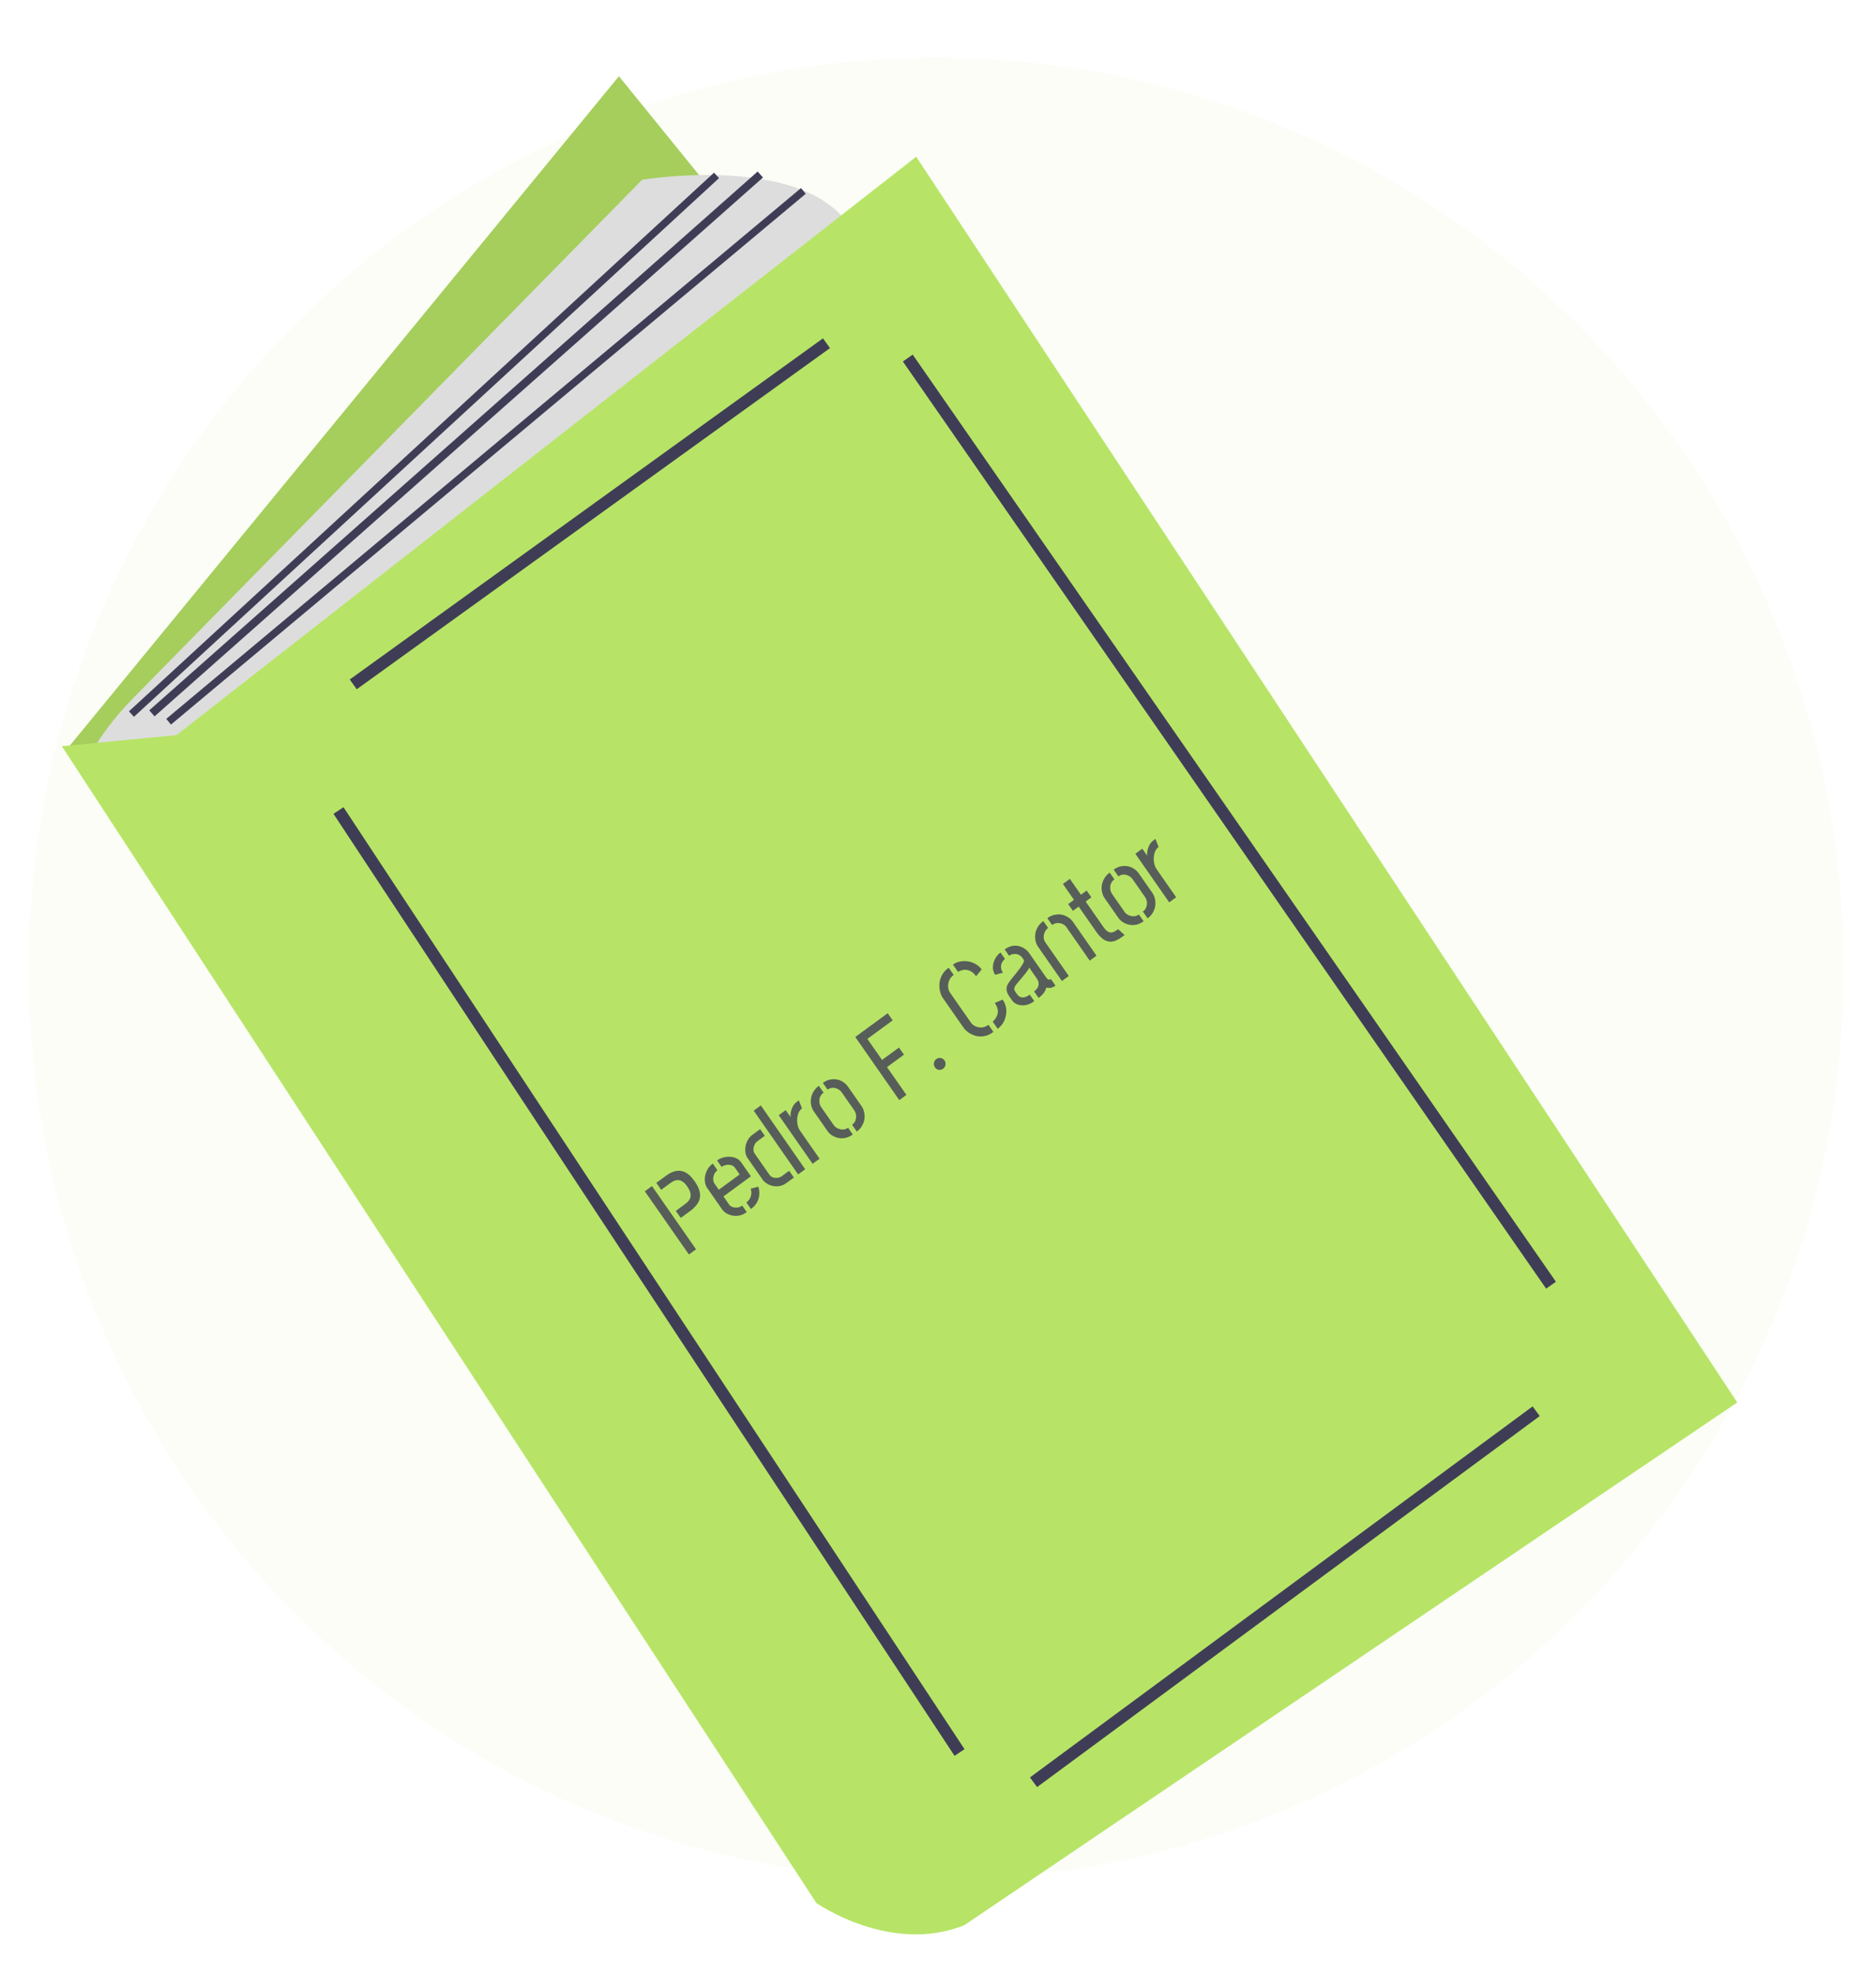 <svg width="518" height="545" viewBox="0 0 518 545" fill="none" xmlns="http://www.w3.org/2000/svg">
<g id="book 1">
<g id="undraw_books_l-33-t 1">
<g id="circle--book--svg">
<path id="Vector" opacity="0.3" d="M258.499 518.854C396.847 518.854 509 406.286 509 267.427C509 128.568 396.847 16 258.499 16C120.153 16 8 128.568 8 267.427C8 406.286 120.153 518.854 258.499 518.854Z" fill="#B7E466" fill-opacity="0.2"/>
</g>
<path id="Vector_2" d="M170.896 21.049L18.069 207.306L244.253 475.435L395.042 297.365L170.896 21.049Z" fill="#B7E466"/>
<g id="pasta--book-svg-2">
<path id="Vector_3" opacity="0.1" d="M170.896 21.049L18.069 207.306L244.253 475.435L395.042 297.365L170.896 21.049Z" fill="black"/>
</g>
<path id="Vector_4" d="M23.974 209.804C27.366 203.672 31.571 198.03 36.475 193.036L177.292 49.626C177.292 49.626 226.354 41.412 236.575 66.055L56.682 213.91L23.974 209.804Z" fill="#DDDDDD"/>
<g id="pasta--book-svg">
<path id="Vector_5" d="M17.084 206L225.41 525.333C225.41 525.333 245.833 539.661 266.258 531.473L479.689 387.16L252.982 43.263L48.742 202.929L17.084 206Z" fill="#B7E466"/>
</g>
<path id="Vector_6" d="M227.24 93.405L96.572 187.581L98.502 190.275L229.171 96.1L227.24 93.405Z" fill="#3F3D56"/>
<path id="Vector_7" d="M94.839 222.829L92.08 224.66L263.567 484.707L266.327 482.876L94.839 222.829Z" fill="#3F3D56"/>
<path id="Vector_8" d="M423.188 388.244L284.397 490.665L286.359 493.339L425.15 390.918L423.188 388.244Z" fill="#3F3D56"/>
<path id="Vector_9" d="M252.015 97.894L249.3 99.789L426.912 355.739L429.627 353.844L252.015 97.894Z" fill="#3F3D56"/>
<path id="Vector_10" d="M197.152 47.669L35.608 196.372L36.987 197.88L198.532 49.176L197.152 47.669Z" fill="#3F3D56"/>
<path id="Vector_11" d="M209.205 47.348L41.215 196.094L42.675 197.754L210.666 49.008L209.205 47.348Z" fill="#3F3D56"/>
<path id="Vector_12" d="M221.171 51.923L45.904 198.451L47.212 200.024L222.479 53.496L221.171 51.923Z" fill="#3F3D56"/>
<path id="Pedro F. Cantor" d="M190.221 346.317L178.052 328.863L180.021 327.42L192.189 344.875L190.221 346.317ZM187.97 336.211L186.614 334.266L189.148 332.409C189.706 332 190.123 331.569 190.401 331.114C190.667 330.643 190.756 330.113 190.668 329.525C190.579 328.936 190.275 328.268 189.753 327.52C189.255 326.805 188.754 326.319 188.252 326.059C187.765 325.787 187.261 325.705 186.74 325.811C186.219 325.916 185.671 326.179 185.098 326.6L182.564 328.457L181.226 326.538L184.103 324.427C185.034 323.771 185.934 323.374 186.805 323.238C187.676 323.102 188.527 323.257 189.359 323.702C190.19 324.148 191.011 324.952 191.822 326.117C192.657 327.313 193.137 328.393 193.263 329.355C193.393 330.289 193.243 331.14 192.813 331.909C192.382 332.676 191.727 333.407 190.849 334.102L187.97 336.211ZM206.195 334.608C205.506 335.112 204.813 335.433 204.114 335.568C203.421 335.674 202.76 335.669 202.133 335.551C201.51 335.404 200.964 335.189 200.494 334.905C200.04 334.611 199.703 334.305 199.483 333.989L195.207 327.855C194.986 327.539 194.819 327.122 194.705 326.603C194.595 326.055 194.58 325.464 194.658 324.829C194.752 324.182 194.966 323.548 195.301 322.926C195.64 322.276 196.146 321.704 196.818 321.211L198.104 323.056C197.662 323.38 197.349 323.785 197.168 324.271C196.99 324.727 196.913 325.186 196.936 325.645C196.965 326.077 197.066 326.418 197.239 326.667L198.474 328.437L204.23 324.217L203.012 322.472C202.723 322.056 202.359 321.784 201.921 321.653C201.483 321.521 201.026 321.505 200.548 321.603C200.077 321.673 199.644 321.852 199.25 322.14L197.999 320.346C198.654 319.864 199.404 319.553 200.248 319.413C201.107 319.259 201.942 319.301 202.75 319.537C203.548 319.756 204.184 320.208 204.659 320.889L207.337 324.728L199.761 330.282L201.377 332.601C201.539 332.833 201.815 333.033 202.204 333.2C202.598 333.338 203.042 333.39 203.537 333.353C204.032 333.317 204.501 333.136 204.944 332.812L206.195 334.608ZM207.352 333.759L206.083 331.94C206.575 331.579 206.924 331.172 207.129 330.721C207.339 330.24 207.452 329.781 207.467 329.342C207.472 328.886 207.409 328.494 207.278 328.162L209.36 327.578C209.6 328.206 209.699 328.899 209.658 329.658C209.617 330.416 209.414 331.155 209.049 331.875C208.671 332.579 208.106 333.207 207.352 333.759ZM217.186 326.55C216.515 327.044 215.839 327.336 215.162 327.431C214.484 327.526 213.849 327.503 213.255 327.361C212.648 327.202 212.118 326.975 211.664 326.68C211.211 326.384 210.879 326.087 210.671 325.787L206.412 319.679C206.146 319.297 205.957 318.832 205.848 318.284C205.755 317.725 205.753 317.135 205.843 316.517C205.949 315.887 206.156 315.295 206.464 314.743C206.778 314.161 207.221 313.66 207.795 313.24L209.886 311.708L211.172 313.552L209.106 315.067C208.746 315.332 208.479 315.678 208.306 316.105C208.122 316.517 208.036 316.944 208.048 317.387C208.064 317.802 208.165 318.143 208.351 318.408L212.506 324.368C212.714 324.667 213.016 324.886 213.409 325.024C213.819 325.15 214.245 325.191 214.683 325.145C215.122 325.1 215.514 324.95 215.859 324.698L217.9 323.201L219.204 325.072L217.186 326.55ZM220.384 324.206L208.111 306.603L210.08 305.16L222.328 322.781L220.384 324.206ZM224.379 321.278L215.027 307.863L216.946 306.457L218.284 308.377C218.234 307.987 218.259 307.541 218.357 307.042C218.46 306.515 218.641 305.993 218.901 305.476C219.176 304.947 219.56 304.503 220.052 304.142C220.151 304.071 220.24 304.004 220.323 303.945C220.405 303.884 220.486 303.824 220.569 303.764L221.447 305.983C220.906 306.38 220.528 306.958 220.315 307.718C220.106 308.449 220.054 309.228 220.16 310.055C220.254 310.864 220.521 311.585 220.961 312.217L226.298 319.871L224.379 321.278ZM235.47 313.186C234.831 313.654 234.167 313.965 233.481 314.117C232.81 314.257 232.161 314.268 231.534 314.15C230.895 314.016 230.314 313.788 229.793 313.467C229.272 313.145 228.849 312.752 228.525 312.287L224.718 306.826C224.393 306.361 224.159 305.829 224.015 305.232C223.859 304.617 223.828 303.987 223.922 303.34C224.004 302.676 224.228 302.036 224.59 301.419C224.941 300.785 225.444 300.228 226.1 299.747L227.404 301.617C226.912 301.978 226.581 302.409 226.41 302.911C226.244 303.383 226.199 303.869 226.274 304.367C226.348 304.864 226.519 305.305 226.785 305.687L230.245 310.649C230.477 310.982 230.818 311.258 231.27 311.479C231.721 311.701 232.207 311.811 232.725 311.807C233.243 311.804 233.723 311.641 234.166 311.316L235.47 313.186ZM236.577 312.374L235.273 310.505C235.733 310.168 236.045 309.763 236.211 309.29C236.382 308.788 236.435 308.297 236.372 307.815C236.298 307.317 236.144 306.902 235.912 306.57L232.418 301.559C232.163 301.192 231.818 300.893 231.383 300.659C230.947 300.426 230.479 300.304 229.977 300.295C229.476 300.287 228.987 300.457 228.511 300.805L227.207 298.935C227.88 298.442 228.548 298.141 229.214 298.03C229.885 297.889 230.54 297.886 231.179 298.021C231.806 298.139 232.369 298.379 232.869 298.74C233.374 299.074 233.79 299.473 234.114 299.939L237.921 305.399C238.246 305.864 238.471 306.402 238.6 307.011C238.744 307.609 238.774 308.24 238.692 308.903C238.598 309.55 238.377 310.176 238.031 310.782C237.701 311.374 237.217 311.905 236.577 312.374ZM248.311 303.698L236.159 286.27L245.113 279.707L246.486 281.677L239.501 286.797L243.551 292.606L248.225 289.181L249.598 291.15L244.924 294.576L250.279 302.255L248.311 303.698ZM260.388 295.034C260.027 295.298 259.629 295.402 259.193 295.345C258.761 295.26 258.418 295.034 258.163 294.668C257.908 294.303 257.81 293.897 257.871 293.45C257.948 292.992 258.167 292.63 258.528 292.366C258.905 292.089 259.309 291.994 259.741 292.08C260.189 292.153 260.54 292.373 260.795 292.738C261.05 293.104 261.139 293.516 261.062 293.974C260.99 294.404 260.765 294.757 260.388 295.034ZM274.304 284.87C273.402 285.532 272.524 285.925 271.669 286.049C270.814 286.173 270.016 286.131 269.274 285.92C268.538 285.681 267.9 285.37 267.361 284.988C266.809 284.588 266.406 284.205 266.151 283.84L260.293 275.436C260.026 275.054 259.803 274.54 259.624 273.891C259.434 273.228 259.353 272.508 259.383 271.733C259.417 270.929 259.631 270.132 260.021 269.344C260.401 268.538 261.042 267.804 261.944 267.143L263.334 269.138C262.794 269.534 262.41 269.979 262.183 270.471C261.961 270.935 261.833 271.407 261.795 271.886C261.762 272.337 261.801 272.748 261.911 273.12C262.021 273.492 262.146 273.776 262.286 273.976L268.143 282.378C268.282 282.578 268.506 282.791 268.813 283.019C269.136 283.234 269.517 283.406 269.955 283.538C270.381 283.652 270.853 283.67 271.369 283.593C271.885 283.516 272.406 283.285 272.931 282.9L274.304 284.87ZM275.485 284.005L274.112 282.035C274.383 281.786 274.651 281.477 274.915 281.108C275.182 280.71 275.371 280.27 275.481 279.788C275.579 279.29 275.543 278.776 275.373 278.248C275.33 278.078 275.264 277.913 275.176 277.752C275.104 277.578 275.022 277.425 274.93 277.291C274.888 277.196 274.844 277.116 274.797 277.049C274.756 276.954 274.724 276.889 274.7 276.856L276.858 275.952C277.473 276.834 277.807 277.794 277.863 278.833C277.907 279.856 277.722 280.834 277.306 281.766C276.879 282.681 276.272 283.429 275.485 284.005ZM269.506 269.512C269.46 269.446 269.413 269.379 269.367 269.312C269.32 269.246 269.274 269.18 269.227 269.113C269.119 268.992 269.015 268.879 268.918 268.775C268.809 268.654 268.683 268.545 268.541 268.448C268.041 268.086 267.567 267.868 267.119 267.796C266.676 267.693 266.275 267.686 265.915 267.773C265.56 267.833 265.264 267.924 265.027 268.047C264.779 268.154 264.609 268.229 264.515 268.272L263.124 266.277C263.715 265.845 264.373 265.563 265.1 265.432C265.844 265.289 266.593 265.28 267.348 265.405C268.104 265.529 268.802 265.783 269.441 266.168C270.098 266.541 270.635 267.026 271.053 267.625L269.506 269.512ZM285.585 276.375C284.764 276.977 283.955 277.344 283.156 277.478C282.346 277.594 281.608 277.533 280.944 277.29C280.297 277.037 279.805 276.669 279.469 276.187L278.634 274.99C278.46 274.741 278.305 274.465 278.17 274.163C278.022 273.844 277.939 273.477 277.923 273.062C277.905 272.648 278.017 272.203 278.254 271.727C278.425 271.401 278.7 270.999 279.084 270.517C279.471 270.006 279.897 269.48 280.362 268.939C280.815 268.38 281.238 267.832 281.631 267.293C282.024 266.755 282.326 266.281 282.538 265.875C282.754 265.44 282.793 265.122 282.654 264.923L282.324 264.449C281.999 263.984 281.612 263.677 281.162 263.529C280.717 263.353 280.274 263.302 279.83 263.376C279.39 263.422 278.99 263.577 278.63 263.841L277.412 262.096C278.331 261.423 279.23 261.078 280.11 261.061C280.979 261.026 281.766 261.215 282.475 261.626C283.187 262.008 283.74 262.481 284.134 263.047L288.932 269.928C289.002 270.028 289.15 270.171 289.378 270.355C289.611 270.511 289.874 270.481 290.17 270.264L291.438 272.084C290.947 272.446 290.496 272.651 290.084 272.701C289.673 272.75 289.274 272.729 288.888 272.636C288.784 273.163 288.539 273.682 288.151 274.193C287.752 274.686 287.298 275.119 286.79 275.492L285.539 273.697C285.915 273.421 286.219 273.11 286.45 272.766C286.685 272.392 286.797 271.983 286.785 271.54C286.79 271.084 286.612 270.599 286.253 270.084L284.201 267.141C283.985 267.577 283.666 268.062 283.245 268.596C282.841 269.118 282.407 269.651 281.942 270.192C281.465 270.717 281.052 271.209 280.702 271.666C280.341 272.106 280.136 272.471 280.088 272.757C279.995 273.05 280.083 273.389 280.349 273.771L280.853 274.494C281.159 274.897 281.503 275.16 281.886 275.282C282.256 275.387 282.646 275.378 283.055 275.254C283.481 275.117 283.906 274.893 284.333 274.58L285.585 276.375ZM276.94 268.509L274.791 269.104C274.339 268.456 274.128 267.744 274.156 266.97C274.175 266.177 274.372 265.43 274.749 264.727C275.131 263.995 275.633 263.4 276.256 262.944L277.508 264.739C277.131 265.015 276.842 265.365 276.642 265.788C276.446 266.183 276.366 266.618 276.4 267.095C276.436 267.571 276.616 268.043 276.94 268.509ZM286.651 261.39C286.326 260.924 286.093 260.393 285.948 259.795C285.809 259.169 285.78 258.524 285.863 257.861C285.946 257.197 286.168 256.557 286.53 255.94C286.894 255.322 287.411 254.767 288.083 254.274L289.404 256.169C288.995 256.47 288.684 256.86 288.474 257.341C288.269 257.793 288.173 258.278 288.187 258.795C288.206 259.283 288.36 259.736 288.65 260.151L295.116 269.426L293.222 270.815L286.651 261.39ZM294.43 255.914C294.21 255.598 293.887 255.332 293.464 255.115C293.04 254.898 292.561 254.797 292.026 254.812C291.508 254.815 291.003 254.997 290.511 255.358L289.19 253.463C289.846 252.983 290.523 252.674 291.222 252.538C291.909 252.387 292.572 252.378 293.211 252.513C293.85 252.647 294.427 252.89 294.943 253.239C295.465 253.56 295.882 253.945 296.195 254.394L302.767 263.819L300.897 265.189L294.43 255.914ZM309.723 258.719C308.662 259.472 307.724 259.884 306.906 259.956C306.093 259.998 305.346 259.78 304.664 259.301C303.983 258.82 303.335 258.139 302.721 257.259L297.853 250.278L296.255 251.449L294.951 249.579L296.549 248.407L293.49 244.019L295.409 242.613L298.469 247.001L300.042 245.847L301.346 247.717L299.772 248.871L304.813 256.102C305.254 256.733 305.758 257.155 306.327 257.366C306.9 257.549 307.605 257.334 308.442 256.72L308.737 256.504L310.536 258.124L309.723 258.719ZM315.773 254.322C315.134 254.791 314.471 255.101 313.783 255.254C313.113 255.393 312.464 255.404 311.837 255.286C311.198 255.152 310.618 254.924 310.097 254.602C309.575 254.281 309.152 253.888 308.828 253.423L305.021 247.962C304.696 247.497 304.462 246.966 304.318 246.368C304.162 245.754 304.132 245.123 304.226 244.477C304.308 243.813 304.531 243.172 304.893 242.555C305.244 241.921 305.748 241.363 306.403 240.883L307.707 242.753C307.215 243.113 306.884 243.545 306.713 244.046C306.548 244.52 306.502 245.005 306.577 245.503C306.651 246.001 306.823 246.442 307.089 246.823L310.548 251.785C310.779 252.117 311.121 252.395 311.573 252.616C312.025 252.837 312.51 252.946 313.028 252.943C313.547 252.94 314.027 252.777 314.47 252.452L315.773 254.322ZM316.88 253.511L315.576 251.641C316.035 251.304 316.349 250.9 316.514 250.426C316.684 249.924 316.738 249.432 316.675 248.952C316.601 248.454 316.448 248.038 316.216 247.706L312.721 242.694C312.466 242.329 312.121 242.029 311.686 241.796C311.251 241.562 310.783 241.441 310.281 241.432C309.779 241.423 309.29 241.593 308.814 241.941L307.51 240.071C308.183 239.578 308.852 239.276 309.517 239.165C310.189 239.025 310.843 239.023 311.482 239.157C312.109 239.275 312.673 239.515 313.173 239.877C313.678 240.21 314.093 240.609 314.417 241.075L318.224 246.535C318.549 247.001 318.775 247.538 318.903 248.148C319.046 248.746 319.077 249.376 318.994 250.039C318.901 250.686 318.68 251.313 318.334 251.917C318.005 252.511 317.52 253.042 316.88 253.511ZM322.843 249.102L313.491 235.688L315.409 234.282L316.748 236.202C316.698 235.811 316.722 235.366 316.82 234.867C316.923 234.34 317.105 233.818 317.364 233.301C317.639 232.773 318.023 232.327 318.516 231.967C318.614 231.895 318.704 231.828 318.786 231.769C318.868 231.708 318.95 231.649 319.032 231.588L319.911 233.808C319.369 234.204 318.991 234.783 318.778 235.542C318.569 236.273 318.517 237.052 318.623 237.879C318.717 238.689 318.984 239.41 319.425 240.042L324.762 247.696L322.843 249.102Z" fill="#3F3D56" fill-opacity="0.8"/>
</g>
</g>
</svg>
